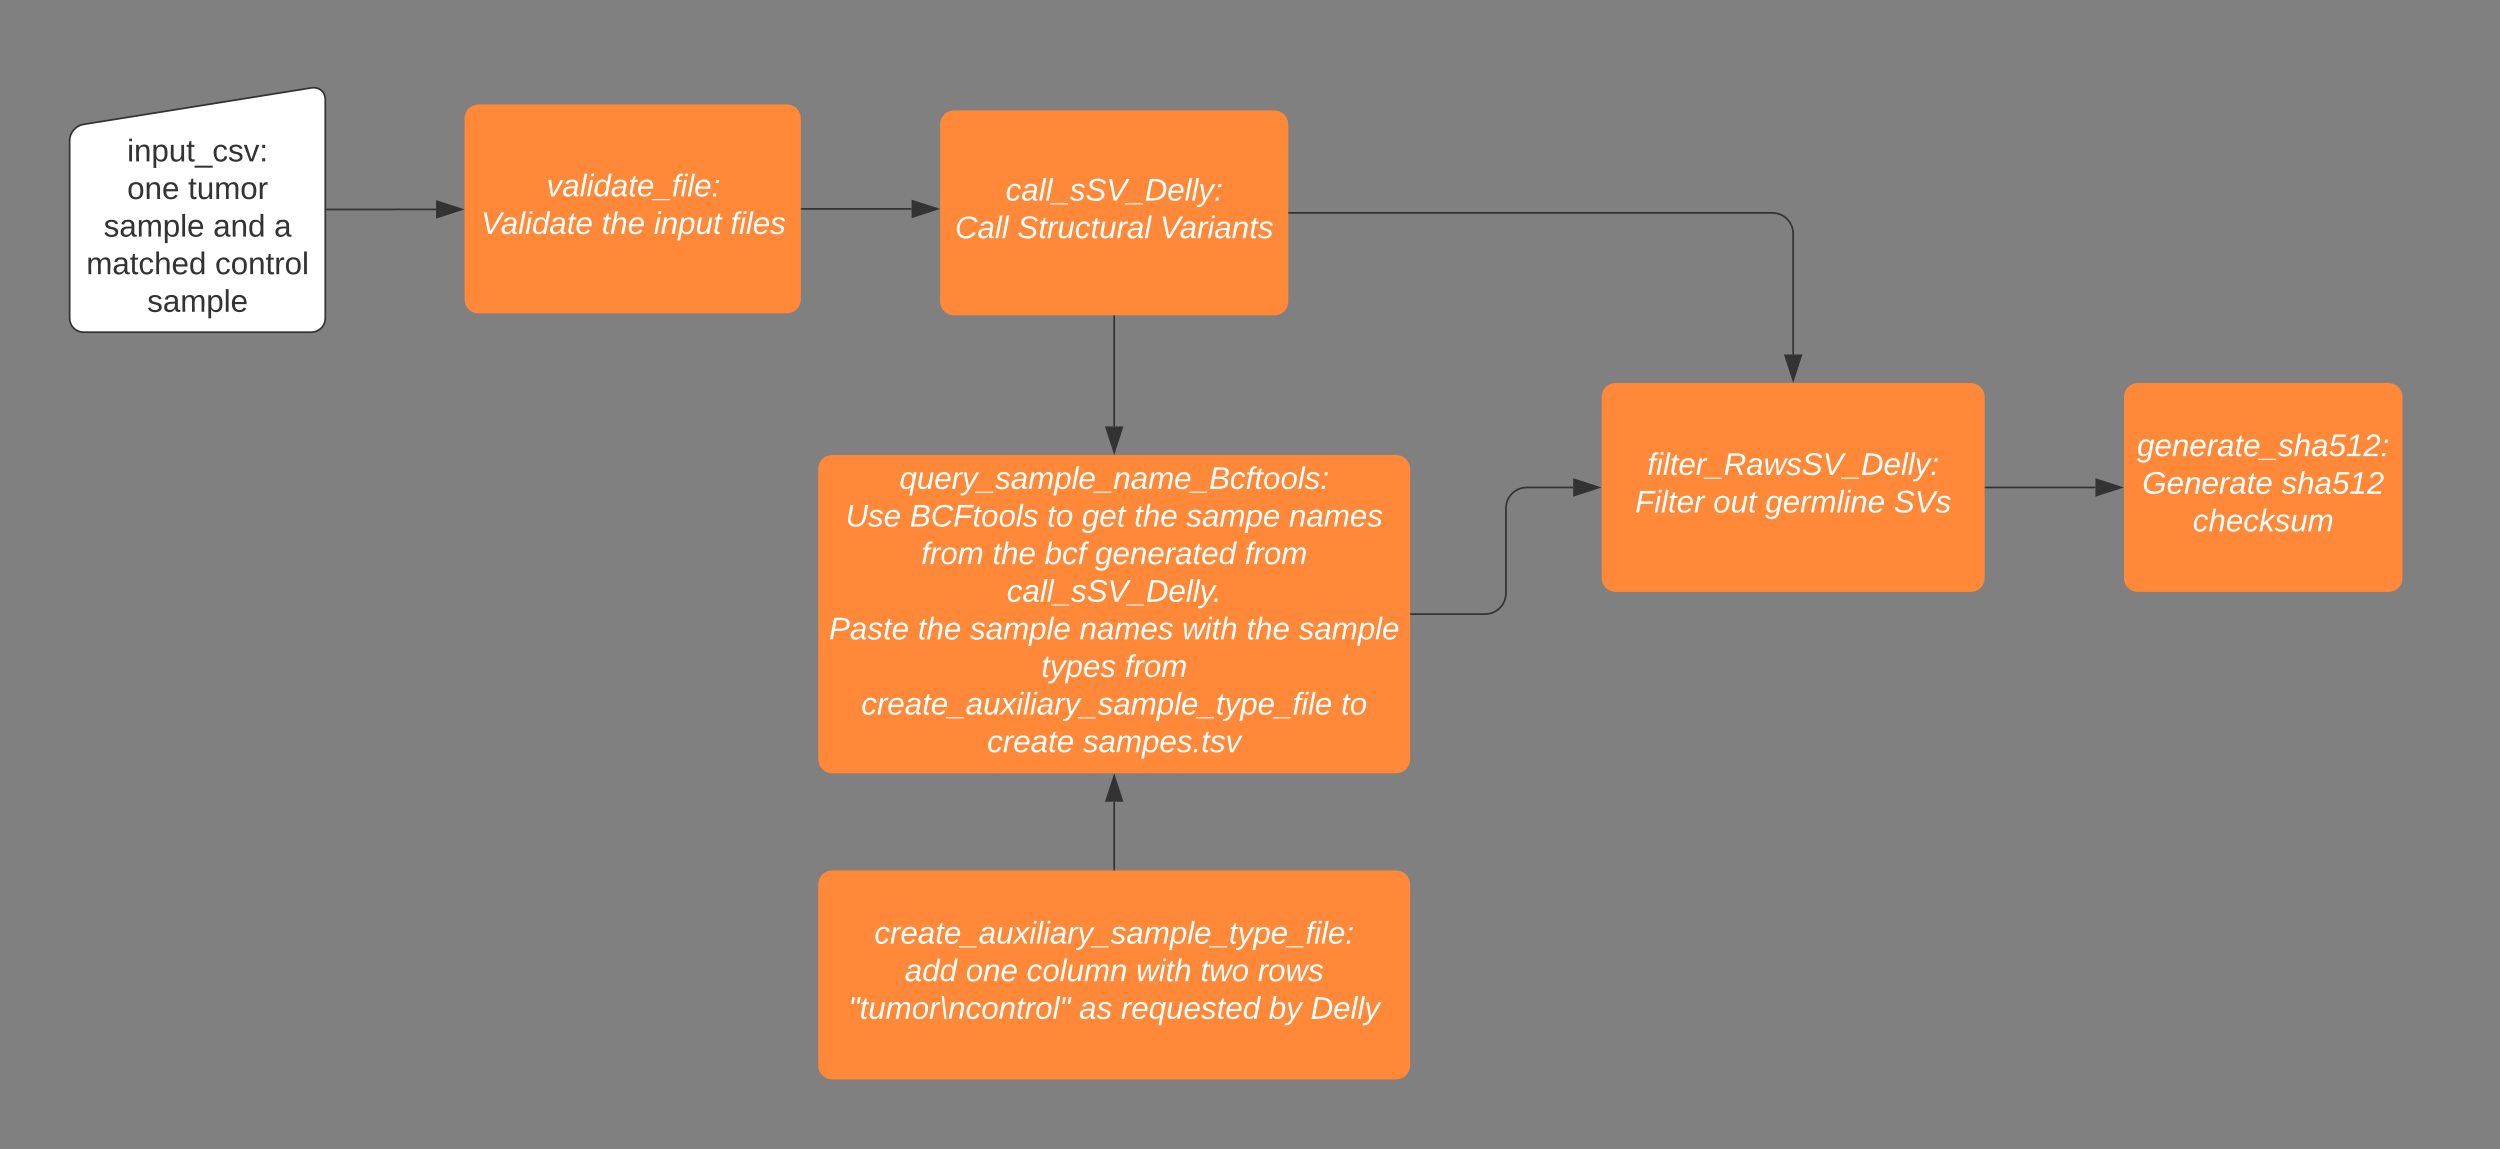 <svg xmlns="http://www.w3.org/2000/svg" xmlns:xlink="http://www.w3.org/1999/xlink" xmlns:lucid="lucid" width="1436" height="660"><rect width="100%" height="100%" fill="#808080" stroke="none"/><g transform="translate(-100 -440)" lucid:page-tab-id="0_0"><path d="M366.85 508c0-4.42 3.6-8 8-8H552c4.42 0 8 3.58 8 8v104c0 4.42-3.58 8-8 8H374.85c-4.4 0-8-3.58-8-8z" stroke="#000" stroke-opacity="0" stroke-width="2" fill="#ff8839"/><use xlink:href="#a" transform="matrix(1,0,0,1,371.853,505) translate(42.1 47.8)"/><use xlink:href="#b" transform="matrix(1,0,0,1,371.853,505) translate(4.45 69.4)"/><use xlink:href="#c" transform="matrix(1,0,0,1,371.853,505) translate(73.7 69.4)"/><use xlink:href="#d" transform="matrix(1,0,0,1,371.853,505) translate(103.7 69.4)"/><use xlink:href="#e" transform="matrix(1,0,0,1,371.853,505) translate(147.65 69.4)"/><path d="M640 511.42c0-4.42 3.58-8 8-8h184c4.42 0 8 3.58 8 8v101.72c0 4.42-3.58 8-8 8H648c-4.42 0-8-3.58-8-8z" stroke="#000" stroke-opacity="0" stroke-width="2" fill="#ff8839"/><use xlink:href="#f" transform="matrix(1,0,0,1,645,508.423) translate(32.625 46.8)"/><use xlink:href="#g" transform="matrix(1,0,0,1,645,508.423) translate(3.525 68.4)"/><use xlink:href="#h" transform="matrix(1,0,0,1,645,508.423) translate(39.375 68.4)"/><use xlink:href="#i" transform="matrix(1,0,0,1,645,508.423) translate(121.225 68.4)"/><path d="M140 520.7c0-4.4 3.54-8.56 7.9-9.26l131.05-20.98c4.37-.7 7.9 2.32 7.9 6.74v125.6c0 4.42-3.58 8-8 8H148c-4.42 0-8-3.58-8-8z" stroke="#333" fill="#fff"/><use xlink:href="#j" transform="matrix(1,0,0,1,145,517.8) translate(28.025 14.9)"/><use xlink:href="#k" transform="matrix(1,0,0,1,145,517.8) translate(28.05 36.5)"/><use xlink:href="#l" transform="matrix(1,0,0,1,145,517.8) translate(63.05 36.5)"/><use xlink:href="#m" transform="matrix(1,0,0,1,145,517.8) translate(14.55 58.1)"/><use xlink:href="#n" transform="matrix(1,0,0,1,145,517.8) translate(77.45 58.1)"/><use xlink:href="#o" transform="matrix(1,0,0,1,145,517.8) translate(112.45 58.1)"/><use xlink:href="#p" transform="matrix(1,0,0,1,145,517.8) translate(4.575 79.7)"/><use xlink:href="#q" transform="matrix(1,0,0,1,145,517.8) translate(78.525 79.7)"/><use xlink:href="#r" transform="matrix(1,0,0,1,145,517.8) translate(39.55 101.3)"/><path d="M287.85 560.32h39.23s.02 0 .02-.03c0-.02 0-.03.03-.03h23.34" stroke="#333" fill="none"/><path d="M287.87 560.82h-.52v-1h.52z" fill="#333"/><path d="M365.24 560.27l-14.27 4.63v-9.27z" stroke="#333" fill="#333"/><path d="M570 948c0-4.42 3.58-8 8-8h324c4.42 0 8 3.58 8 8v104c0 4.42-3.58 8-8 8H578c-4.42 0-8-3.58-8-8z" stroke="#000" stroke-opacity="0" stroke-width="2" fill="#ff8839"/><use xlink:href="#s" transform="matrix(1,0,0,1,575,945) translate(27.225 37)"/><use xlink:href="#t" transform="matrix(1,0,0,1,575,945) translate(44.675 58.6)"/><use xlink:href="#u" transform="matrix(1,0,0,1,575,945) translate(79.675 58.6)"/><use xlink:href="#v" transform="matrix(1,0,0,1,575,945) translate(114.675 58.6)"/><use xlink:href="#w" transform="matrix(1,0,0,1,575,945) translate(177.575 58.6)"/><use xlink:href="#x" transform="matrix(1,0,0,1,575,945) translate(214.475 58.6)"/><use xlink:href="#y" transform="matrix(1,0,0,1,575,945) translate(247.425 58.6)"/><use xlink:href="#z" transform="matrix(1,0,0,1,575,945) translate(12.35 80.2)"/><use xlink:href="#A" transform="matrix(1,0,0,1,575,945) translate(144.85 80.2)"/><use xlink:href="#B" transform="matrix(1,0,0,1,575,945) translate(168.85 80.2)"/><use xlink:href="#C" transform="matrix(1,0,0,1,575,945) translate(253.8 80.2)"/><use xlink:href="#D" transform="matrix(1,0,0,1,575,945) translate(277.8 80.2)"/><path d="M570 709.35c0-4.42 3.58-8 8-8h324c4.42 0 8 3.58 8 8v166.8c0 4.42-3.58 8-8 8H578c-4.42 0-8-3.58-8-8z" stroke="#000" stroke-opacity="0" stroke-width="2" fill="#ff8839"/><g><use xlink:href="#E" transform="matrix(1,0,0,1,575,706.35) translate(41.625 14.5)"/><use xlink:href="#F" transform="matrix(1,0,0,1,575,706.35) translate(10.65 36.1)"/><use xlink:href="#G" transform="matrix(1,0,0,1,575,706.35) translate(47.6 36.1)"/><use xlink:href="#H" transform="matrix(1,0,0,1,575,706.35) translate(126.45 36.1)"/><use xlink:href="#I" transform="matrix(1,0,0,1,575,706.35) translate(146.45 36.1)"/><use xlink:href="#J" transform="matrix(1,0,0,1,575,706.35) translate(176.45 36.1)"/><use xlink:href="#K" transform="matrix(1,0,0,1,575,706.35) translate(206.45 36.1)"/><use xlink:href="#L" transform="matrix(1,0,0,1,575,706.35) translate(265.4 36.1)"/><use xlink:href="#M" transform="matrix(1,0,0,1,575,706.35) translate(54.125 57.7)"/><use xlink:href="#J" transform="matrix(1,0,0,1,575,706.35) translate(95.025 57.7)"/><use xlink:href="#N" transform="matrix(1,0,0,1,575,706.35) translate(125.025 57.7)"/><use xlink:href="#O" transform="matrix(1,0,0,1,575,706.35) translate(154.025 57.7)"/><use xlink:href="#P" transform="matrix(1,0,0,1,575,706.35) translate(239.975 57.7)"/><use xlink:href="#Q" transform="matrix(1,0,0,1,575,706.35) translate(103.3 79.3)"/><use xlink:href="#R" transform="matrix(1,0,0,1,575,706.35) translate(1.175 100.9)"/><use xlink:href="#c" transform="matrix(1,0,0,1,575,706.35) translate(52.175 100.9)"/><use xlink:href="#S" transform="matrix(1,0,0,1,575,706.35) translate(82.175 100.9)"/><use xlink:href="#T" transform="matrix(1,0,0,1,575,706.35) translate(145.075 100.9)"/><use xlink:href="#w" transform="matrix(1,0,0,1,575,706.35) translate(204.025 100.9)"/><use xlink:href="#J" transform="matrix(1,0,0,1,575,706.35) translate(240.925 100.9)"/><use xlink:href="#U" transform="matrix(1,0,0,1,575,706.35) translate(270.925 100.9)"/><use xlink:href="#V" transform="matrix(1,0,0,1,575,706.35) translate(123.05 122.5)"/><use xlink:href="#P" transform="matrix(1,0,0,1,575,706.35) translate(171.05 122.5)"/><use xlink:href="#W" transform="matrix(1,0,0,1,575,706.35) translate(19.725 144.1)"/><use xlink:href="#X" transform="matrix(1,0,0,1,575,706.35) translate(295.275 144.1)"/><use xlink:href="#Y" transform="matrix(1,0,0,1,575,706.35) translate(92.05 165.7)"/><use xlink:href="#Z" transform="matrix(1,0,0,1,575,706.35) translate(147 165.7)"/></g><path d="M1020 668c0-4.42 3.58-8 8-8h204c4.42 0 8 3.58 8 8v104c0 4.42-3.58 8-8 8h-204c-4.42 0-8-3.58-8-8z" stroke="#000" stroke-opacity="0" stroke-width="2" fill="#ff8839"/><g><use xlink:href="#aa" transform="matrix(1,0,0,1,1025,665) translate(21.2 47.8)"/><use xlink:href="#ab" transform="matrix(1,0,0,1,1025,665) translate(14.2 69.4)"/><use xlink:href="#ac" transform="matrix(1,0,0,1,1025,665) translate(59 69.4)"/><use xlink:href="#ad" transform="matrix(1,0,0,1,1025,665) translate(89 69.4)"/><use xlink:href="#ae" transform="matrix(1,0,0,1,1025,665) translate(162.8 69.4)"/></g><path d="M1320 668c0-4.42 3.58-8 8-8h144c4.42 0 8 3.58 8 8v104c0 4.42-3.58 8-8 8h-144c-4.42 0-8-3.58-8-8z" stroke="#000" stroke-opacity="0" stroke-width="2" fill="#ff8839"/><g><use xlink:href="#af" transform="matrix(1,0,0,1,1325,665) translate(2.525 37)"/><use xlink:href="#ag" transform="matrix(1,0,0,1,1325,665) translate(5.525 58.6)"/><use xlink:href="#ah" transform="matrix(1,0,0,1,1325,665) translate(85.475 58.6)"/><use xlink:href="#ai" transform="matrix(1,0,0,1,1325,665) translate(34.525 80.2)"/></g><path d="M560.5 560h63.12" stroke="#333" fill="none"/><path d="M560.5 560.5h-.5v-1h.5z" fill="#333"/><path d="M638.38 560l-14.26 4.64v-9.28z" stroke="#333" fill="#333"/><path d="M740 621.64v63.33" stroke="#333" fill="none"/><path d="M740.5 621.65h-1v-.5h1z" fill="#333"/><path d="M740 699.73l-4.64-14.26h9.28z" stroke="#333" fill="#333"/><path d="M740 939.5v-38.97" stroke="#333" fill="none"/><path d="M740.5 940h-1v-.5h1z" fill="#333"/><path d="M740 885.77l4.64 14.26h-9.28z" stroke="#333" fill="#333"/><path d="M910.5 792.75H953c6.63 0 12-5.37 12-12V732c0-6.63 5.37-12 12-12h26.62" stroke="#333" fill="none"/><path d="M910.5 793.25h-.5v-1h.5z" fill="#333"/><path d="M1018.38 720l-14.26 4.64v-9.28z" stroke="#333" fill="#333"/><path d="M840.5 562.28H1118c6.63 0 12 5.37 12 12v69.34" stroke="#333" fill="none"/><path d="M840.5 562.78h-.5v-1h.5z" fill="#333"/><path d="M1130 658.38l-4.64-14.26h9.28z" stroke="#333" fill="#333"/><path d="M1240.5 720h63.12" stroke="#333" fill="none"/><path d="M1240.5 720.5h-.5v-1h.5z" fill="#333"/><path d="M1318.38 720l-14.26 4.64v-9.28z" stroke="#333" fill="#333"/><defs><path fill="#fff" d="M89 0H52L20-190h33L74-25l89-165h34" id="aj"/><path fill="#fff" d="M165-48c-4 18 1 34 23 27l-3 20c-29 8-62 0-52-35h-2C116-14 99 4 63 4 30 4 8-16 8-49c0-68 71-67 138-67 10-26 0-56-31-54-26 1-42 9-47 31l-32-5c8-67 160-71 144 15-5 28-9 54-15 81zM42-50c3 52 80 24 89-6 7-12 7-24 11-38-47 1-103-4-100 44" id="ak"/><path fill="#fff" d="M6 0l50-261h32L37 0H6" id="al"/><path fill="#fff" d="M50-231l6-30h32l-6 30H50zM6 0l37-190h31L37 0H6" id="am"/><path fill="#fff" d="M133-28C103 26-5 8 13-77c13-62 24-115 90-117 29-1 46 15 56 35l19-102h32L160 0h-30zM45-64c-2 27 10 43 35 43 54-1 69-50 69-103 0-29-15-46-42-46-53-1-58 58-62 106" id="an"/><path fill="#fff" d="M51-54c-9 22 5 41 31 30L79-1C43 14 10-4 19-52l22-115H19l5-23h22l19-43h21l-9 43h35l-4 23H73" id="ao"/><path fill="#fff" d="M111-194c62-3 86 47 72 106H45c-7 38 6 69 45 68 27-1 43-14 53-32l24 11C152-15 129 4 87 4 38 3 12-23 12-71c0-70 32-119 99-123zm44 81c14-66-71-72-95-28-4 8-8 17-11 28h106" id="ap"/><path fill="#fff" d="M-28 44V31h207v13H-28" id="aq"/><path fill="#fff" d="M76-167L44 0H12l33-167H18l4-23h27c3-47 25-81 82-69l-4 24c-35-8-44 15-46 45h37l-5 23H76" id="ar"/><path fill="#fff" d="M44-154l7-36h35l-8 36H44zM14 0l7-36h35L49 0H14" id="as"/><g id="a"><use transform="matrix(0.05,0,0,0.05,0,0)" xlink:href="#aj"/><use transform="matrix(0.05,0,0,0.05,9,0)" xlink:href="#ak"/><use transform="matrix(0.05,0,0,0.05,19,0)" xlink:href="#al"/><use transform="matrix(0.05,0,0,0.05,22.95,0)" xlink:href="#am"/><use transform="matrix(0.05,0,0,0.05,26.9,0)" xlink:href="#an"/><use transform="matrix(0.05,0,0,0.05,36.9,0)" xlink:href="#ak"/><use transform="matrix(0.05,0,0,0.05,46.9,0)" xlink:href="#ao"/><use transform="matrix(0.05,0,0,0.05,51.9,0)" xlink:href="#ap"/><use transform="matrix(0.05,0,0,0.05,61.9,0)" xlink:href="#aq"/><use transform="matrix(0.05,0,0,0.05,71.9,0)" xlink:href="#ar"/><use transform="matrix(0.05,0,0,0.05,76.9,0)" xlink:href="#am"/><use transform="matrix(0.05,0,0,0.05,80.85,0)" xlink:href="#al"/><use transform="matrix(0.05,0,0,0.05,84.8,0)" xlink:href="#ap"/><use transform="matrix(0.05,0,0,0.05,94.8,0)" xlink:href="#as"/></g><path fill="#fff" d="M119 0H84L31-248h34l41 218 126-218h36" id="at"/><g id="b"><use transform="matrix(0.05,0,0,0.05,0,0)" xlink:href="#at"/><use transform="matrix(0.05,0,0,0.05,11.35,0)" xlink:href="#ak"/><use transform="matrix(0.05,0,0,0.05,21.35,0)" xlink:href="#al"/><use transform="matrix(0.05,0,0,0.05,25.3,0)" xlink:href="#am"/><use transform="matrix(0.05,0,0,0.05,29.25,0)" xlink:href="#an"/><use transform="matrix(0.05,0,0,0.05,39.25,0)" xlink:href="#ak"/><use transform="matrix(0.05,0,0,0.05,49.25,0)" xlink:href="#ao"/><use transform="matrix(0.05,0,0,0.05,54.25,0)" xlink:href="#ap"/></g><path fill="#fff" d="M67-158c15-20 31-36 64-36 94 0 33 127 27 194h-32l25-140c3-38-53-32-70-12C52-117 51-51 37 0H6l51-261h31" id="au"/><g id="c"><use transform="matrix(0.05,0,0,0.05,0,0)" xlink:href="#ao"/><use transform="matrix(0.05,0,0,0.05,5,0)" xlink:href="#au"/><use transform="matrix(0.05,0,0,0.05,15,0)" xlink:href="#ap"/></g><path fill="#fff" d="M67-158c22-48 132-52 116 29L158 0h-32l25-140c3-38-53-32-70-12C52-117 51-52 38 0H6l36-190h30" id="av"/><path fill="#fff" d="M67-162c32-53 139-36 121 50C175-51 163 2 97 4 68 4 52-11 42-31 38 6 28 39 22 75H-9l50-265h29c-1 10 0 20-3 28zm89 36c0-26-10-43-35-43-54 0-67 50-69 103-1 29 14 45 42 46 53 0 62-58 62-106" id="aw"/><path fill="#fff" d="M67 3c-93-2-31-127-26-193h32L48-50c-3 39 53 32 70 12 30-34 30-101 43-152h32L157 0h-30c1-10 6-24 4-33-14 20-29 37-64 36" id="ax"/><g id="d"><use transform="matrix(0.05,0,0,0.05,0,0)" xlink:href="#am"/><use transform="matrix(0.05,0,0,0.05,3.95,0)" xlink:href="#av"/><use transform="matrix(0.05,0,0,0.05,13.95,0)" xlink:href="#aw"/><use transform="matrix(0.05,0,0,0.05,23.95,0)" xlink:href="#ax"/><use transform="matrix(0.05,0,0,0.05,33.95,0)" xlink:href="#ao"/></g><path fill="#fff" d="M55-144c13 50 104 24 104 88C159 21 15 23 1-39l26-10c6 40 102 42 102-4-13-50-104-23-104-87 0-71 143-71 148-8l-29 4c-5-35-85-37-89 0" id="ay"/><g id="e"><use transform="matrix(0.05,0,0,0.05,0,0)" xlink:href="#ar"/><use transform="matrix(0.05,0,0,0.05,5,0)" xlink:href="#am"/><use transform="matrix(0.05,0,0,0.05,8.95,0)" xlink:href="#al"/><use transform="matrix(0.05,0,0,0.05,12.9,0)" xlink:href="#ap"/><use transform="matrix(0.05,0,0,0.05,22.9,0)" xlink:href="#ay"/></g><path fill="#fff" d="M44-68c0 29 11 47 38 47 30 0 42-19 51-41l28 9C148-21 126 4 82 4 31 4 10-29 12-85c3-77 74-140 146-93 12 8 15 23 18 40l-31 5c-1-22-13-36-36-36-52 0-65 49-65 101" id="az"/><path fill="#fff" d="M194-120c59 52 2 134-86 124-53-6-90-18-98-63l31-7c8 30 29 43 70 43 46 0 84-17 71-62-32-43-135-20-137-98-3-89 178-90 191-16l-30 9c-8-48-127-53-127 5 0 53 81 35 115 65" id="aA"/><path fill="#fff" d="M248-139C247-14 144 9 11 0l48-248c105-6 190 8 189 109zm-34 0c1-70-52-87-126-82L50-27c98 7 163-21 164-112" id="aB"/><path fill="#fff" d="M198-190L69 30C53 58 25 83-20 72c4-11-1-27 19-22 33-1 43-29 59-52L20-190h32L79-34l84-156h35" id="aC"/><g id="f"><use transform="matrix(0.05,0,0,0.05,0,0)" xlink:href="#az"/><use transform="matrix(0.05,0,0,0.05,9,0)" xlink:href="#ak"/><use transform="matrix(0.05,0,0,0.05,19,0)" xlink:href="#al"/><use transform="matrix(0.05,0,0,0.05,22.95,0)" xlink:href="#al"/><use transform="matrix(0.05,0,0,0.05,26.9,0)" xlink:href="#aq"/><use transform="matrix(0.05,0,0,0.05,36.9,0)" xlink:href="#ay"/><use transform="matrix(0.05,0,0,0.05,45.9,0)" xlink:href="#aA"/><use transform="matrix(0.05,0,0,0.05,57.9,0)" xlink:href="#at"/><use transform="matrix(0.05,0,0,0.05,69.9,0)" xlink:href="#aq"/><use transform="matrix(0.05,0,0,0.05,79.9,0)" xlink:href="#aB"/><use transform="matrix(0.05,0,0,0.05,92.85,0)" xlink:href="#ap"/><use transform="matrix(0.05,0,0,0.05,102.85,0)" xlink:href="#al"/><use transform="matrix(0.05,0,0,0.05,106.8,0)" xlink:href="#al"/><use transform="matrix(0.05,0,0,0.05,110.75,0)" xlink:href="#aC"/><use transform="matrix(0.05,0,0,0.05,119.75,0)" xlink:href="#as"/></g><path fill="#fff" d="M125-24c46 0 70-25 89-51l25 16C214-24 183 4 123 4 8 4-5-146 60-208c32-50 158-61 191-5 5 7 9 14 11 22l-32 10c-9-28-33-43-69-43-74 0-108 51-108 125 0 46 24 75 72 75" id="aD"/><g id="g"><use transform="matrix(0.05,0,0,0.05,0,0)" xlink:href="#aD"/><use transform="matrix(0.05,0,0,0.05,12.95,0)" xlink:href="#ak"/><use transform="matrix(0.05,0,0,0.05,22.95,0)" xlink:href="#al"/><use transform="matrix(0.05,0,0,0.05,26.9,0)" xlink:href="#al"/></g><path fill="#fff" d="M66-151c12-25 30-51 66-40l-6 26C45-176 58-65 38 0H6l36-190h30" id="aE"/><g id="h"><use transform="matrix(0.05,0,0,0.05,0,0)" xlink:href="#aA"/><use transform="matrix(0.05,0,0,0.05,12,0)" xlink:href="#ao"/><use transform="matrix(0.05,0,0,0.05,17,0)" xlink:href="#aE"/><use transform="matrix(0.05,0,0,0.05,22.95,0)" xlink:href="#ax"/><use transform="matrix(0.05,0,0,0.05,32.95,0)" xlink:href="#az"/><use transform="matrix(0.05,0,0,0.05,41.95,0)" xlink:href="#ao"/><use transform="matrix(0.05,0,0,0.05,46.95,0)" xlink:href="#ax"/><use transform="matrix(0.05,0,0,0.05,56.95,0)" xlink:href="#aE"/><use transform="matrix(0.05,0,0,0.05,62.9,0)" xlink:href="#ak"/><use transform="matrix(0.05,0,0,0.05,72.9,0)" xlink:href="#al"/></g><g id="i"><use transform="matrix(0.05,0,0,0.05,0,0)" xlink:href="#at"/><use transform="matrix(0.05,0,0,0.05,11.35,0)" xlink:href="#ak"/><use transform="matrix(0.05,0,0,0.05,21.35,0)" xlink:href="#aE"/><use transform="matrix(0.05,0,0,0.05,27.3,0)" xlink:href="#am"/><use transform="matrix(0.05,0,0,0.05,31.25,0)" xlink:href="#ak"/><use transform="matrix(0.05,0,0,0.05,41.25,0)" xlink:href="#av"/><use transform="matrix(0.05,0,0,0.05,51.25,0)" xlink:href="#ao"/><use transform="matrix(0.05,0,0,0.05,56.25,0)" xlink:href="#ay"/></g><path fill="#333" d="M24-231v-30h32v30H24zM24 0v-190h32V0H24" id="aF"/><path fill="#333" d="M117-194c89-4 53 116 60 194h-32v-121c0-31-8-49-39-48C34-167 62-67 57 0H25l-1-190h30c1 10-1 24 2 32 11-22 29-35 61-36" id="aG"/><path fill="#333" d="M115-194c55 1 70 41 70 98S169 2 115 4C84 4 66-9 55-30l1 105H24l-1-265h31l2 30c10-21 28-34 59-34zm-8 174c40 0 45-34 45-75s-6-73-45-74c-42 0-51 32-51 76 0 43 10 73 51 73" id="aH"/><path fill="#333" d="M84 4C-5 8 30-112 23-190h32v120c0 31 7 50 39 49 72-2 45-101 50-169h31l1 190h-30c-1-10 1-25-2-33-11 22-28 36-60 37" id="aI"/><path fill="#333" d="M59-47c-2 24 18 29 38 22v24C64 9 27 4 27-40v-127H5v-23h24l9-43h21v43h35v23H59v120" id="aJ"/><path fill="#333" d="M-5 72V49h209v23H-5" id="aK"/><path fill="#333" d="M96-169c-40 0-48 33-48 73s9 75 48 75c24 0 41-14 43-38l32 2c-6 37-31 61-74 61-59 0-76-41-82-99-10-93 101-131 147-64 4 7 5 14 7 22l-32 3c-4-21-16-35-41-35" id="aL"/><path fill="#333" d="M135-143c-3-34-86-38-87 0 15 53 115 12 119 90S17 21 10-45l28-5c4 36 97 45 98 0-10-56-113-15-118-90-4-57 82-63 122-42 12 7 21 19 24 35" id="aM"/><path fill="#333" d="M108 0H70L1-190h34L89-25l56-165h34" id="aN"/><path fill="#333" d="M33-154v-36h34v36H33zM33 0v-36h34V0H33" id="aO"/><g id="j"><use transform="matrix(0.05,0,0,0.05,0,0)" xlink:href="#aF"/><use transform="matrix(0.05,0,0,0.05,3.95,0)" xlink:href="#aG"/><use transform="matrix(0.05,0,0,0.05,13.95,0)" xlink:href="#aH"/><use transform="matrix(0.05,0,0,0.05,23.95,0)" xlink:href="#aI"/><use transform="matrix(0.05,0,0,0.05,33.95,0)" xlink:href="#aJ"/><use transform="matrix(0.05,0,0,0.05,38.95,0)" xlink:href="#aK"/><use transform="matrix(0.05,0,0,0.05,48.95,0)" xlink:href="#aL"/><use transform="matrix(0.05,0,0,0.05,57.95,0)" xlink:href="#aM"/><use transform="matrix(0.05,0,0,0.05,66.95,0)" xlink:href="#aN"/><use transform="matrix(0.05,0,0,0.05,75.95,0)" xlink:href="#aO"/></g><path fill="#333" d="M100-194c62-1 85 37 85 99 1 63-27 99-86 99S16-35 15-95c0-66 28-99 85-99zM99-20c44 1 53-31 53-75 0-43-8-75-51-75s-53 32-53 75 10 74 51 75" id="aP"/><path fill="#333" d="M100-194c63 0 86 42 84 106H49c0 40 14 67 53 68 26 1 43-12 49-29l28 8c-11 28-37 45-77 45C44 4 14-33 15-96c1-61 26-98 85-98zm52 81c6-60-76-77-97-28-3 7-6 17-6 28h103" id="aQ"/><g id="k"><use transform="matrix(0.05,0,0,0.05,0,0)" xlink:href="#aP"/><use transform="matrix(0.05,0,0,0.05,10,0)" xlink:href="#aG"/><use transform="matrix(0.05,0,0,0.05,20,0)" xlink:href="#aQ"/></g><path fill="#333" d="M210-169c-67 3-38 105-44 169h-31v-121c0-29-5-50-35-48C34-165 62-65 56 0H25l-1-190h30c1 10-1 24 2 32 10-44 99-50 107 0 11-21 27-35 58-36 85-2 47 119 55 194h-31v-121c0-29-5-49-35-48" id="aR"/><path fill="#333" d="M114-163C36-179 61-72 57 0H25l-1-190h30c1 12-1 29 2 39 6-27 23-49 58-41v29" id="aS"/><g id="l"><use transform="matrix(0.05,0,0,0.05,0,0)" xlink:href="#aJ"/><use transform="matrix(0.05,0,0,0.05,5,0)" xlink:href="#aI"/><use transform="matrix(0.05,0,0,0.05,15,0)" xlink:href="#aR"/><use transform="matrix(0.05,0,0,0.05,29.95,0)" xlink:href="#aP"/><use transform="matrix(0.05,0,0,0.05,39.95,0)" xlink:href="#aS"/></g><path fill="#333" d="M141-36C126-15 110 5 73 4 37 3 15-17 15-53c-1-64 63-63 125-63 3-35-9-54-41-54-24 1-41 7-42 31l-33-3c5-37 33-52 76-52 45 0 72 20 72 64v82c-1 20 7 32 28 27v20c-31 9-61-2-59-35zM48-53c0 20 12 33 32 33 41-3 63-29 60-74-43 2-92-5-92 41" id="aT"/><path fill="#333" d="M24 0v-261h32V0H24" id="aU"/><g id="m"><use transform="matrix(0.05,0,0,0.05,0,0)" xlink:href="#aM"/><use transform="matrix(0.05,0,0,0.05,9,0)" xlink:href="#aT"/><use transform="matrix(0.05,0,0,0.05,19,0)" xlink:href="#aR"/><use transform="matrix(0.05,0,0,0.05,33.95,0)" xlink:href="#aH"/><use transform="matrix(0.05,0,0,0.05,43.95,0)" xlink:href="#aU"/><use transform="matrix(0.05,0,0,0.05,47.9,0)" xlink:href="#aQ"/></g><path fill="#333" d="M85-194c31 0 48 13 60 33l-1-100h32l1 261h-30c-2-10 0-23-3-31C134-8 116 4 85 4 32 4 16-35 15-94c0-66 23-100 70-100zm9 24c-40 0-46 34-46 75 0 40 6 74 45 74 42 0 51-32 51-76 0-42-9-74-50-73" id="aV"/><g id="n"><use transform="matrix(0.05,0,0,0.05,0,0)" xlink:href="#aT"/><use transform="matrix(0.05,0,0,0.05,10,0)" xlink:href="#aG"/><use transform="matrix(0.05,0,0,0.05,20,0)" xlink:href="#aV"/></g><use transform="matrix(0.05,0,0,0.05,0,0)" xlink:href="#aT" id="o"/><path fill="#333" d="M106-169C34-169 62-67 57 0H25v-261h32l-1 103c12-21 28-36 61-36 89 0 53 116 60 194h-32v-121c2-32-8-49-39-48" id="aW"/><g id="p"><use transform="matrix(0.05,0,0,0.05,0,0)" xlink:href="#aR"/><use transform="matrix(0.05,0,0,0.05,14.95,0)" xlink:href="#aT"/><use transform="matrix(0.05,0,0,0.05,24.95,0)" xlink:href="#aJ"/><use transform="matrix(0.05,0,0,0.05,29.95,0)" xlink:href="#aL"/><use transform="matrix(0.05,0,0,0.05,38.95,0)" xlink:href="#aW"/><use transform="matrix(0.05,0,0,0.05,48.95,0)" xlink:href="#aQ"/><use transform="matrix(0.05,0,0,0.05,58.95,0)" xlink:href="#aV"/></g><g id="q"><use transform="matrix(0.05,0,0,0.05,0,0)" xlink:href="#aL"/><use transform="matrix(0.05,0,0,0.05,9,0)" xlink:href="#aP"/><use transform="matrix(0.05,0,0,0.05,19,0)" xlink:href="#aG"/><use transform="matrix(0.05,0,0,0.05,29,0)" xlink:href="#aJ"/><use transform="matrix(0.05,0,0,0.05,34,0)" xlink:href="#aS"/><use transform="matrix(0.05,0,0,0.05,39.95,0)" xlink:href="#aP"/><use transform="matrix(0.05,0,0,0.05,49.95,0)" xlink:href="#aU"/></g><g id="r"><use transform="matrix(0.05,0,0,0.05,0,0)" xlink:href="#aM"/><use transform="matrix(0.05,0,0,0.05,9,0)" xlink:href="#aT"/><use transform="matrix(0.05,0,0,0.05,19,0)" xlink:href="#aR"/><use transform="matrix(0.05,0,0,0.05,33.95,0)" xlink:href="#aH"/><use transform="matrix(0.05,0,0,0.05,43.95,0)" xlink:href="#aU"/><use transform="matrix(0.05,0,0,0.05,47.9,0)" xlink:href="#aQ"/></g><path fill="#fff" d="M124 0L87-78 21 0h-35l86-98-46-92h33l34 74 61-74h37l-83 92 50 98h-34" id="aX"/><path fill="#fff" d="M248-111c6-24 9-61-24-58-72 9-57 108-77 169h-31l26-142c3-37-50-30-64-10C52-115 50-51 37 0H6l36-190h30c-1 10-6 24-4 32 13-43 101-52 105 5 13-22 29-41 61-41 90 0 28 129 23 194h-31" id="aY"/><g id="s"><use transform="matrix(0.05,0,0,0.05,0,0)" xlink:href="#az"/><use transform="matrix(0.05,0,0,0.05,9,0)" xlink:href="#aE"/><use transform="matrix(0.05,0,0,0.05,14.95,0)" xlink:href="#ap"/><use transform="matrix(0.05,0,0,0.05,24.95,0)" xlink:href="#ak"/><use transform="matrix(0.05,0,0,0.05,34.95,0)" xlink:href="#ao"/><use transform="matrix(0.05,0,0,0.05,39.95,0)" xlink:href="#ap"/><use transform="matrix(0.05,0,0,0.05,49.95,0)" xlink:href="#aq"/><use transform="matrix(0.05,0,0,0.05,59.95,0)" xlink:href="#ak"/><use transform="matrix(0.05,0,0,0.05,69.95,0)" xlink:href="#ax"/><use transform="matrix(0.05,0,0,0.05,79.95,0)" xlink:href="#aX"/><use transform="matrix(0.05,0,0,0.05,88.95,0)" xlink:href="#am"/><use transform="matrix(0.05,0,0,0.05,92.9,0)" xlink:href="#al"/><use transform="matrix(0.05,0,0,0.05,96.85,0)" xlink:href="#am"/><use transform="matrix(0.05,0,0,0.05,100.8,0)" xlink:href="#ak"/><use transform="matrix(0.05,0,0,0.05,110.8,0)" xlink:href="#aE"/><use transform="matrix(0.05,0,0,0.05,116.75,0)" xlink:href="#aC"/><use transform="matrix(0.05,0,0,0.05,125.75,0)" xlink:href="#aq"/><use transform="matrix(0.05,0,0,0.05,135.75,0)" xlink:href="#ay"/><use transform="matrix(0.05,0,0,0.05,144.75,0)" xlink:href="#ak"/><use transform="matrix(0.05,0,0,0.05,154.75,0)" xlink:href="#aY"/><use transform="matrix(0.05,0,0,0.05,169.7,0)" xlink:href="#aw"/><use transform="matrix(0.05,0,0,0.05,179.7,0)" xlink:href="#al"/><use transform="matrix(0.05,0,0,0.05,183.65,0)" xlink:href="#ap"/><use transform="matrix(0.05,0,0,0.05,193.65,0)" xlink:href="#aq"/><use transform="matrix(0.05,0,0,0.05,203.65,0)" xlink:href="#ao"/><use transform="matrix(0.05,0,0,0.05,208.65,0)" xlink:href="#aC"/><use transform="matrix(0.05,0,0,0.05,217.65,0)" xlink:href="#aw"/><use transform="matrix(0.05,0,0,0.05,227.65,0)" xlink:href="#ap"/><use transform="matrix(0.05,0,0,0.05,237.65,0)" xlink:href="#aq"/><use transform="matrix(0.05,0,0,0.05,247.65,0)" xlink:href="#ar"/><use transform="matrix(0.05,0,0,0.05,252.65,0)" xlink:href="#am"/><use transform="matrix(0.05,0,0,0.05,256.6,0)" xlink:href="#al"/><use transform="matrix(0.05,0,0,0.05,260.55,0)" xlink:href="#ap"/><use transform="matrix(0.05,0,0,0.05,270.55,0)" xlink:href="#as"/></g><g id="t"><use transform="matrix(0.05,0,0,0.05,0,0)" xlink:href="#ak"/><use transform="matrix(0.05,0,0,0.05,10,0)" xlink:href="#an"/><use transform="matrix(0.05,0,0,0.05,20,0)" xlink:href="#an"/></g><path fill="#fff" d="M30-147c31-64 166-65 159 27C183-49 158 1 86 4 9 8 1-88 30-147zM88-20c53 0 68-48 68-100 0-31-11-51-44-50-52 1-68 46-68 97 0 32 13 53 44 53" id="aZ"/><g id="u"><use transform="matrix(0.05,0,0,0.05,0,0)" xlink:href="#aZ"/><use transform="matrix(0.05,0,0,0.05,10,0)" xlink:href="#av"/><use transform="matrix(0.05,0,0,0.05,20,0)" xlink:href="#ap"/></g><g id="v"><use transform="matrix(0.05,0,0,0.05,0,0)" xlink:href="#az"/><use transform="matrix(0.05,0,0,0.05,9,0)" xlink:href="#aZ"/><use transform="matrix(0.05,0,0,0.05,19,0)" xlink:href="#al"/><use transform="matrix(0.05,0,0,0.05,22.95,0)" xlink:href="#ax"/><use transform="matrix(0.05,0,0,0.05,32.95,0)" xlink:href="#aY"/><use transform="matrix(0.05,0,0,0.05,47.9,0)" xlink:href="#av"/></g><path fill="#fff" d="M188 0h-37l-8-164L71 0H34L18-190h31l8 164 75-164h34l8 164 74-164h31" id="ba"/><g id="w"><use transform="matrix(0.05,0,0,0.05,0,0)" xlink:href="#ba"/><use transform="matrix(0.05,0,0,0.05,12.95,0)" xlink:href="#am"/><use transform="matrix(0.05,0,0,0.05,16.9,0)" xlink:href="#ao"/><use transform="matrix(0.05,0,0,0.05,21.9,0)" xlink:href="#au"/></g><g id="x"><use transform="matrix(0.05,0,0,0.05,0,0)" xlink:href="#ao"/><use transform="matrix(0.05,0,0,0.05,5,0)" xlink:href="#ba"/><use transform="matrix(0.05,0,0,0.05,17.95,0)" xlink:href="#aZ"/></g><g id="y"><use transform="matrix(0.05,0,0,0.05,0,0)" xlink:href="#aE"/><use transform="matrix(0.05,0,0,0.05,5.95,0)" xlink:href="#aZ"/><use transform="matrix(0.05,0,0,0.05,15.95,0)" xlink:href="#ba"/><use transform="matrix(0.05,0,0,0.05,28.9,0)" xlink:href="#ay"/></g><path fill="#fff" d="M123-170H98l11-78h32zm-65 0H33l11-78h32" id="bb"/><path fill="#fff" d="M56 4L26-261h26L83 4H56" id="bc"/><g id="z"><use transform="matrix(0.05,0,0,0.05,0,0)" xlink:href="#bb"/><use transform="matrix(0.05,0,0,0.05,6.35,0)" xlink:href="#ao"/><use transform="matrix(0.05,0,0,0.05,11.35,0)" xlink:href="#ax"/><use transform="matrix(0.05,0,0,0.05,21.35,0)" xlink:href="#aY"/><use transform="matrix(0.05,0,0,0.05,36.3,0)" xlink:href="#aZ"/><use transform="matrix(0.05,0,0,0.05,46.3,0)" xlink:href="#aE"/><use transform="matrix(0.05,0,0,0.05,52.25,0)" xlink:href="#bc"/><use transform="matrix(0.05,0,0,0.05,57.25,0)" xlink:href="#av"/><use transform="matrix(0.05,0,0,0.05,67.25,0)" xlink:href="#az"/><use transform="matrix(0.05,0,0,0.05,76.25,0)" xlink:href="#aZ"/><use transform="matrix(0.05,0,0,0.05,86.25,0)" xlink:href="#av"/><use transform="matrix(0.05,0,0,0.05,96.25,0)" xlink:href="#ao"/><use transform="matrix(0.05,0,0,0.05,101.25,0)" xlink:href="#aE"/><use transform="matrix(0.05,0,0,0.05,107.2,0)" xlink:href="#aZ"/><use transform="matrix(0.05,0,0,0.05,117.2,0)" xlink:href="#al"/><use transform="matrix(0.05,0,0,0.05,121.15,0)" xlink:href="#bb"/></g><g id="A"><use transform="matrix(0.05,0,0,0.05,0,0)" xlink:href="#ak"/><use transform="matrix(0.05,0,0,0.05,10,0)" xlink:href="#ay"/></g><path fill="#fff" d="M133-28C103 26-5 8 13-77c13-62 24-115 90-117 29-1 46 15 56 35 2-12 6-24 8-34h31L144 75h-31zM45-64c-2 27 10 43 35 43 54-1 69-50 69-103 0-29-15-46-42-46-53-1-58 58-62 106" id="bd"/><g id="B"><use transform="matrix(0.05,0,0,0.05,0,0)" xlink:href="#aE"/><use transform="matrix(0.05,0,0,0.05,5.95,0)" xlink:href="#ap"/><use transform="matrix(0.05,0,0,0.05,15.95,0)" xlink:href="#bd"/><use transform="matrix(0.05,0,0,0.05,25.95,0)" xlink:href="#ax"/><use transform="matrix(0.05,0,0,0.05,35.95,0)" xlink:href="#ap"/><use transform="matrix(0.05,0,0,0.05,45.95,0)" xlink:href="#ay"/><use transform="matrix(0.05,0,0,0.05,54.95,0)" xlink:href="#ao"/><use transform="matrix(0.05,0,0,0.05,59.95,0)" xlink:href="#ap"/><use transform="matrix(0.05,0,0,0.05,69.95,0)" xlink:href="#an"/></g><path fill="#fff" d="M68-162c25-46 127-43 121 31C183-60 169 1 98 4 69 5 53-11 43-31L36 0H5l52-261h31zm88 36c2-27-9-43-34-43-55 0-70 51-70 103 0 29 15 45 43 46 52 0 58-58 61-106" id="be"/><g id="C"><use transform="matrix(0.05,0,0,0.05,0,0)" xlink:href="#be"/><use transform="matrix(0.05,0,0,0.05,10,0)" xlink:href="#aC"/></g><g id="D"><use transform="matrix(0.05,0,0,0.05,0,0)" xlink:href="#aB"/><use transform="matrix(0.05,0,0,0.05,12.95,0)" xlink:href="#ap"/><use transform="matrix(0.05,0,0,0.05,22.95,0)" xlink:href="#al"/><use transform="matrix(0.05,0,0,0.05,26.9,0)" xlink:href="#al"/><use transform="matrix(0.05,0,0,0.05,30.85,0)" xlink:href="#aC"/></g><path fill="#fff" d="M219-77C219 17 104-2 11 0l48-248c73 2 169-15 169 57 0 38-24 54-60 60 29 5 51 21 51 54zm-26-111c0-44-62-31-105-33l-16 79c55 0 121 9 121-46zm-7 110c-1-49-69-36-119-38L50-27c61-1 137 12 136-51" id="bf"/><g id="E"><use transform="matrix(0.05,0,0,0.05,0,0)" xlink:href="#bd"/><use transform="matrix(0.05,0,0,0.05,10,0)" xlink:href="#ax"/><use transform="matrix(0.05,0,0,0.05,20,0)" xlink:href="#ap"/><use transform="matrix(0.05,0,0,0.05,30,0)" xlink:href="#aE"/><use transform="matrix(0.05,0,0,0.05,35.95,0)" xlink:href="#aC"/><use transform="matrix(0.05,0,0,0.05,44.95,0)" xlink:href="#aq"/><use transform="matrix(0.05,0,0,0.05,54.95,0)" xlink:href="#ay"/><use transform="matrix(0.05,0,0,0.05,63.95,0)" xlink:href="#ak"/><use transform="matrix(0.05,0,0,0.05,73.95,0)" xlink:href="#aY"/><use transform="matrix(0.05,0,0,0.05,88.9,0)" xlink:href="#aw"/><use transform="matrix(0.05,0,0,0.05,98.9,0)" xlink:href="#al"/><use transform="matrix(0.05,0,0,0.05,102.85,0)" xlink:href="#ap"/><use transform="matrix(0.05,0,0,0.05,112.85,0)" xlink:href="#aq"/><use transform="matrix(0.05,0,0,0.05,122.85,0)" xlink:href="#av"/><use transform="matrix(0.05,0,0,0.05,132.85,0)" xlink:href="#ak"/><use transform="matrix(0.05,0,0,0.05,142.85,0)" xlink:href="#aY"/><use transform="matrix(0.05,0,0,0.05,157.8,0)" xlink:href="#ap"/><use transform="matrix(0.05,0,0,0.05,167.8,0)" xlink:href="#aq"/><use transform="matrix(0.05,0,0,0.05,177.8,0)" xlink:href="#bf"/><use transform="matrix(0.05,0,0,0.05,189.8,0)" xlink:href="#az"/><use transform="matrix(0.05,0,0,0.05,198.8,0)" xlink:href="#ar"/><use transform="matrix(0.05,0,0,0.05,203.8,0)" xlink:href="#ao"/><use transform="matrix(0.05,0,0,0.05,208.8,0)" xlink:href="#aZ"/><use transform="matrix(0.05,0,0,0.05,218.8,0)" xlink:href="#aZ"/><use transform="matrix(0.05,0,0,0.05,228.8,0)" xlink:href="#al"/><use transform="matrix(0.05,0,0,0.05,232.75,0)" xlink:href="#ay"/><use transform="matrix(0.05,0,0,0.05,241.75,0)" xlink:href="#as"/></g><path fill="#fff" d="M62-99C39-31 123 0 170-40s38-139 58-208h34C234-144 253 4 115 4 49 4 18-43 31-112l26-136h34" id="bg"/><g id="F"><use transform="matrix(0.05,0,0,0.05,0,0)" xlink:href="#bg"/><use transform="matrix(0.05,0,0,0.05,12.95,0)" xlink:href="#ay"/><use transform="matrix(0.05,0,0,0.05,21.95,0)" xlink:href="#ap"/></g><path fill="#fff" d="M87-220l-18 92h140l-5 28H64L45 0H11l48-248h178l-5 28H87" id="bh"/><g id="G"><use transform="matrix(0.05,0,0,0.05,0,0)" xlink:href="#bf"/><use transform="matrix(0.05,0,0,0.05,12,0)" xlink:href="#aD"/><use transform="matrix(0.05,0,0,0.05,24.95,0)" xlink:href="#bh"/><use transform="matrix(0.05,0,0,0.05,35.9,0)" xlink:href="#ao"/><use transform="matrix(0.05,0,0,0.05,40.9,0)" xlink:href="#aZ"/><use transform="matrix(0.05,0,0,0.05,50.9,0)" xlink:href="#aZ"/><use transform="matrix(0.05,0,0,0.05,60.9,0)" xlink:href="#al"/><use transform="matrix(0.05,0,0,0.05,64.85,0)" xlink:href="#ay"/></g><g id="H"><use transform="matrix(0.05,0,0,0.05,0,0)" xlink:href="#ao"/><use transform="matrix(0.05,0,0,0.05,5,0)" xlink:href="#aZ"/></g><path fill="#fff" d="M103-194c29 0 47 14 56 36 2-11 5-23 8-32h30L160-5C157 61 82 97 21 62 9 55 4 45 1 30l28-7c7 42 83 31 92-3 4-16 9-38 13-55-13 20-29 36-62 36-40 0-60-25-60-64 0-71 23-131 91-131zm4 24c-53 0-58 54-61 104-2 27 10 44 36 44 49 0 65-50 67-102 1-29-15-46-42-46" id="bi"/><g id="I"><use transform="matrix(0.05,0,0,0.05,0,0)" xlink:href="#bi"/><use transform="matrix(0.05,0,0,0.05,10,0)" xlink:href="#ap"/><use transform="matrix(0.05,0,0,0.05,20,0)" xlink:href="#ao"/></g><g id="J"><use transform="matrix(0.05,0,0,0.05,0,0)" xlink:href="#ao"/><use transform="matrix(0.05,0,0,0.05,5,0)" xlink:href="#au"/><use transform="matrix(0.05,0,0,0.05,15,0)" xlink:href="#ap"/></g><g id="K"><use transform="matrix(0.05,0,0,0.05,0,0)" xlink:href="#ay"/><use transform="matrix(0.05,0,0,0.05,9,0)" xlink:href="#ak"/><use transform="matrix(0.05,0,0,0.05,19,0)" xlink:href="#aY"/><use transform="matrix(0.05,0,0,0.05,33.95,0)" xlink:href="#aw"/><use transform="matrix(0.05,0,0,0.05,43.95,0)" xlink:href="#ap"/></g><g id="L"><use transform="matrix(0.05,0,0,0.05,0,0)" xlink:href="#av"/><use transform="matrix(0.05,0,0,0.05,10,0)" xlink:href="#ak"/><use transform="matrix(0.05,0,0,0.05,20,0)" xlink:href="#aY"/><use transform="matrix(0.05,0,0,0.05,34.95,0)" xlink:href="#ap"/><use transform="matrix(0.05,0,0,0.05,44.95,0)" xlink:href="#ay"/></g><g id="M"><use transform="matrix(0.05,0,0,0.05,0,0)" xlink:href="#ar"/><use transform="matrix(0.05,0,0,0.05,5,0)" xlink:href="#aE"/><use transform="matrix(0.05,0,0,0.05,10.95,0)" xlink:href="#aZ"/><use transform="matrix(0.05,0,0,0.05,20.95,0)" xlink:href="#aY"/></g><g id="N"><use transform="matrix(0.05,0,0,0.05,0,0)" xlink:href="#be"/><use transform="matrix(0.05,0,0,0.05,10,0)" xlink:href="#az"/><use transform="matrix(0.05,0,0,0.05,19,0)" xlink:href="#ar"/></g><g id="O"><use transform="matrix(0.05,0,0,0.05,0,0)" xlink:href="#bi"/><use transform="matrix(0.05,0,0,0.05,10,0)" xlink:href="#ap"/><use transform="matrix(0.05,0,0,0.05,20,0)" xlink:href="#av"/><use transform="matrix(0.05,0,0,0.05,30,0)" xlink:href="#ap"/><use transform="matrix(0.05,0,0,0.05,40,0)" xlink:href="#aE"/><use transform="matrix(0.05,0,0,0.05,45.95,0)" xlink:href="#ak"/><use transform="matrix(0.05,0,0,0.05,55.95,0)" xlink:href="#ao"/><use transform="matrix(0.05,0,0,0.05,60.95,0)" xlink:href="#ap"/><use transform="matrix(0.05,0,0,0.05,70.95,0)" xlink:href="#an"/></g><g id="P"><use transform="matrix(0.05,0,0,0.05,0,0)" xlink:href="#ar"/><use transform="matrix(0.05,0,0,0.05,5,0)" xlink:href="#aE"/><use transform="matrix(0.05,0,0,0.05,10.95,0)" xlink:href="#aZ"/><use transform="matrix(0.05,0,0,0.05,20.95,0)" xlink:href="#aY"/></g><path fill="#fff" d="M14 0l8-38h34L48 0H14" id="bj"/><g id="Q"><use transform="matrix(0.05,0,0,0.05,0,0)" xlink:href="#az"/><use transform="matrix(0.05,0,0,0.05,9,0)" xlink:href="#ak"/><use transform="matrix(0.05,0,0,0.05,19,0)" xlink:href="#al"/><use transform="matrix(0.05,0,0,0.05,22.95,0)" xlink:href="#al"/><use transform="matrix(0.05,0,0,0.05,26.9,0)" xlink:href="#aq"/><use transform="matrix(0.05,0,0,0.05,36.9,0)" xlink:href="#ay"/><use transform="matrix(0.05,0,0,0.05,45.9,0)" xlink:href="#aA"/><use transform="matrix(0.05,0,0,0.05,57.9,0)" xlink:href="#at"/><use transform="matrix(0.05,0,0,0.05,69.9,0)" xlink:href="#aq"/><use transform="matrix(0.05,0,0,0.05,79.9,0)" xlink:href="#aB"/><use transform="matrix(0.05,0,0,0.05,92.85,0)" xlink:href="#ap"/><use transform="matrix(0.05,0,0,0.05,102.85,0)" xlink:href="#al"/><use transform="matrix(0.05,0,0,0.05,106.8,0)" xlink:href="#al"/><use transform="matrix(0.05,0,0,0.05,110.75,0)" xlink:href="#aC"/><use transform="matrix(0.05,0,0,0.05,118.4,0)" xlink:href="#bj"/></g><path fill="#fff" d="M238-179c0 84-86 86-175 82L45 0H11l48-248c82 0 179-12 179 69zm-34 1c0-53-64-42-116-43l-19 98c63 0 135 9 135-55" id="bk"/><g id="R"><use transform="matrix(0.05,0,0,0.05,0,0)" xlink:href="#bk"/><use transform="matrix(0.05,0,0,0.05,12,0)" xlink:href="#ak"/><use transform="matrix(0.05,0,0,0.05,22,0)" xlink:href="#ay"/><use transform="matrix(0.05,0,0,0.05,31,0)" xlink:href="#ao"/><use transform="matrix(0.05,0,0,0.05,36,0)" xlink:href="#ap"/></g><g id="S"><use transform="matrix(0.05,0,0,0.05,0,0)" xlink:href="#ay"/><use transform="matrix(0.05,0,0,0.05,9,0)" xlink:href="#ak"/><use transform="matrix(0.05,0,0,0.05,19,0)" xlink:href="#aY"/><use transform="matrix(0.05,0,0,0.05,33.95,0)" xlink:href="#aw"/><use transform="matrix(0.05,0,0,0.05,43.95,0)" xlink:href="#al"/><use transform="matrix(0.05,0,0,0.05,47.9,0)" xlink:href="#ap"/></g><g id="T"><use transform="matrix(0.05,0,0,0.05,0,0)" xlink:href="#av"/><use transform="matrix(0.05,0,0,0.05,10,0)" xlink:href="#ak"/><use transform="matrix(0.05,0,0,0.05,20,0)" xlink:href="#aY"/><use transform="matrix(0.05,0,0,0.05,34.95,0)" xlink:href="#ap"/><use transform="matrix(0.05,0,0,0.05,44.95,0)" xlink:href="#ay"/></g><g id="U"><use transform="matrix(0.05,0,0,0.05,0,0)" xlink:href="#ay"/><use transform="matrix(0.05,0,0,0.05,9,0)" xlink:href="#ak"/><use transform="matrix(0.05,0,0,0.05,19,0)" xlink:href="#aY"/><use transform="matrix(0.05,0,0,0.05,33.95,0)" xlink:href="#aw"/><use transform="matrix(0.05,0,0,0.05,43.95,0)" xlink:href="#al"/><use transform="matrix(0.05,0,0,0.05,47.9,0)" xlink:href="#ap"/></g><g id="V"><use transform="matrix(0.05,0,0,0.05,0,0)" xlink:href="#ao"/><use transform="matrix(0.05,0,0,0.05,5,0)" xlink:href="#aC"/><use transform="matrix(0.05,0,0,0.05,14,0)" xlink:href="#aw"/><use transform="matrix(0.05,0,0,0.05,24,0)" xlink:href="#ap"/><use transform="matrix(0.05,0,0,0.05,34,0)" xlink:href="#ay"/></g><g id="W"><use transform="matrix(0.05,0,0,0.05,0,0)" xlink:href="#az"/><use transform="matrix(0.05,0,0,0.05,9,0)" xlink:href="#aE"/><use transform="matrix(0.05,0,0,0.05,14.95,0)" xlink:href="#ap"/><use transform="matrix(0.05,0,0,0.05,24.95,0)" xlink:href="#ak"/><use transform="matrix(0.05,0,0,0.05,34.95,0)" xlink:href="#ao"/><use transform="matrix(0.05,0,0,0.05,39.95,0)" xlink:href="#ap"/><use transform="matrix(0.05,0,0,0.05,49.95,0)" xlink:href="#aq"/><use transform="matrix(0.05,0,0,0.05,59.95,0)" xlink:href="#ak"/><use transform="matrix(0.05,0,0,0.05,69.95,0)" xlink:href="#ax"/><use transform="matrix(0.05,0,0,0.05,79.95,0)" xlink:href="#aX"/><use transform="matrix(0.05,0,0,0.05,88.95,0)" xlink:href="#am"/><use transform="matrix(0.05,0,0,0.05,92.9,0)" xlink:href="#al"/><use transform="matrix(0.05,0,0,0.05,96.85,0)" xlink:href="#am"/><use transform="matrix(0.05,0,0,0.05,100.8,0)" xlink:href="#ak"/><use transform="matrix(0.05,0,0,0.05,110.8,0)" xlink:href="#aE"/><use transform="matrix(0.05,0,0,0.05,116.75,0)" xlink:href="#aC"/><use transform="matrix(0.05,0,0,0.05,125.75,0)" xlink:href="#aq"/><use transform="matrix(0.05,0,0,0.05,135.75,0)" xlink:href="#ay"/><use transform="matrix(0.05,0,0,0.05,144.75,0)" xlink:href="#ak"/><use transform="matrix(0.05,0,0,0.05,154.75,0)" xlink:href="#aY"/><use transform="matrix(0.05,0,0,0.05,169.7,0)" xlink:href="#aw"/><use transform="matrix(0.05,0,0,0.05,179.7,0)" xlink:href="#al"/><use transform="matrix(0.05,0,0,0.05,183.65,0)" xlink:href="#ap"/><use transform="matrix(0.05,0,0,0.05,193.65,0)" xlink:href="#aq"/><use transform="matrix(0.05,0,0,0.05,203.65,0)" xlink:href="#ao"/><use transform="matrix(0.05,0,0,0.05,208.65,0)" xlink:href="#aC"/><use transform="matrix(0.05,0,0,0.05,217.65,0)" xlink:href="#aw"/><use transform="matrix(0.05,0,0,0.05,227.65,0)" xlink:href="#ap"/><use transform="matrix(0.05,0,0,0.05,237.65,0)" xlink:href="#aq"/><use transform="matrix(0.05,0,0,0.05,247.65,0)" xlink:href="#ar"/><use transform="matrix(0.05,0,0,0.05,252.65,0)" xlink:href="#am"/><use transform="matrix(0.05,0,0,0.05,256.6,0)" xlink:href="#al"/><use transform="matrix(0.05,0,0,0.05,260.55,0)" xlink:href="#ap"/></g><g id="X"><use transform="matrix(0.05,0,0,0.05,0,0)" xlink:href="#ao"/><use transform="matrix(0.05,0,0,0.05,5,0)" xlink:href="#aZ"/></g><g id="Y"><use transform="matrix(0.05,0,0,0.05,0,0)" xlink:href="#az"/><use transform="matrix(0.05,0,0,0.05,9,0)" xlink:href="#aE"/><use transform="matrix(0.05,0,0,0.05,14.95,0)" xlink:href="#ap"/><use transform="matrix(0.05,0,0,0.05,24.95,0)" xlink:href="#ak"/><use transform="matrix(0.05,0,0,0.05,34.95,0)" xlink:href="#ao"/><use transform="matrix(0.05,0,0,0.05,39.95,0)" xlink:href="#ap"/></g><g id="Z"><use transform="matrix(0.05,0,0,0.05,0,0)" xlink:href="#ay"/><use transform="matrix(0.05,0,0,0.05,9,0)" xlink:href="#ak"/><use transform="matrix(0.05,0,0,0.05,19,0)" xlink:href="#aY"/><use transform="matrix(0.05,0,0,0.05,33.95,0)" xlink:href="#aw"/><use transform="matrix(0.05,0,0,0.05,43.95,0)" xlink:href="#ap"/><use transform="matrix(0.05,0,0,0.05,53.95,0)" xlink:href="#ay"/><use transform="matrix(0.05,0,0,0.05,62.95,0)" xlink:href="#bj"/><use transform="matrix(0.05,0,0,0.05,67.95,0)" xlink:href="#ao"/><use transform="matrix(0.05,0,0,0.05,72.95,0)" xlink:href="#ay"/><use transform="matrix(0.05,0,0,0.05,81.95,0)" xlink:href="#aj"/></g><path fill="#fff" d="M249-183c0 48-29 72-75 77L221 0h-36l-43-103H65L45 0H11l48-248c83 2 190-17 190 65zm-34 3c0-55-74-39-127-41l-18 92c63-1 145 13 145-51" id="bl"/><g id="aa"><use transform="matrix(0.05,0,0,0.05,0,0)" xlink:href="#ar"/><use transform="matrix(0.05,0,0,0.05,5,0)" xlink:href="#am"/><use transform="matrix(0.05,0,0,0.05,8.95,0)" xlink:href="#al"/><use transform="matrix(0.05,0,0,0.05,12.9,0)" xlink:href="#ao"/><use transform="matrix(0.05,0,0,0.05,17.9,0)" xlink:href="#ap"/><use transform="matrix(0.05,0,0,0.05,27.9,0)" xlink:href="#aE"/><use transform="matrix(0.05,0,0,0.05,33.85,0)" xlink:href="#aq"/><use transform="matrix(0.05,0,0,0.05,43.85,0)" xlink:href="#bl"/><use transform="matrix(0.05,0,0,0.05,56.8,0)" xlink:href="#ak"/><use transform="matrix(0.05,0,0,0.05,66.8,0)" xlink:href="#ba"/><use transform="matrix(0.05,0,0,0.05,79.75,0)" xlink:href="#ay"/><use transform="matrix(0.05,0,0,0.05,88.75,0)" xlink:href="#aA"/><use transform="matrix(0.05,0,0,0.05,100.75,0)" xlink:href="#at"/><use transform="matrix(0.05,0,0,0.05,112.75,0)" xlink:href="#aq"/><use transform="matrix(0.05,0,0,0.05,122.75,0)" xlink:href="#aB"/><use transform="matrix(0.05,0,0,0.05,135.7,0)" xlink:href="#ap"/><use transform="matrix(0.05,0,0,0.05,145.7,0)" xlink:href="#al"/><use transform="matrix(0.05,0,0,0.05,149.65,0)" xlink:href="#al"/><use transform="matrix(0.05,0,0,0.05,153.6,0)" xlink:href="#aC"/><use transform="matrix(0.05,0,0,0.05,162.6,0)" xlink:href="#as"/></g><g id="ab"><use transform="matrix(0.05,0,0,0.05,0,0)" xlink:href="#bh"/><use transform="matrix(0.05,0,0,0.05,10.95,0)" xlink:href="#am"/><use transform="matrix(0.05,0,0,0.05,14.9,0)" xlink:href="#al"/><use transform="matrix(0.05,0,0,0.05,18.85,0)" xlink:href="#ao"/><use transform="matrix(0.05,0,0,0.05,23.85,0)" xlink:href="#ap"/><use transform="matrix(0.05,0,0,0.05,33.85,0)" xlink:href="#aE"/></g><g id="ac"><use transform="matrix(0.05,0,0,0.05,0,0)" xlink:href="#aZ"/><use transform="matrix(0.05,0,0,0.05,10,0)" xlink:href="#ax"/><use transform="matrix(0.05,0,0,0.05,20,0)" xlink:href="#ao"/></g><g id="ad"><use transform="matrix(0.05,0,0,0.05,0,0)" xlink:href="#bi"/><use transform="matrix(0.05,0,0,0.05,10,0)" xlink:href="#ap"/><use transform="matrix(0.05,0,0,0.05,20,0)" xlink:href="#aE"/><use transform="matrix(0.05,0,0,0.05,25.95,0)" xlink:href="#aY"/><use transform="matrix(0.05,0,0,0.05,40.9,0)" xlink:href="#al"/><use transform="matrix(0.05,0,0,0.05,44.85,0)" xlink:href="#am"/><use transform="matrix(0.05,0,0,0.05,48.8,0)" xlink:href="#av"/><use transform="matrix(0.05,0,0,0.05,58.8,0)" xlink:href="#ap"/></g><g id="ae"><use transform="matrix(0.05,0,0,0.05,0,0)" xlink:href="#aA"/><use transform="matrix(0.05,0,0,0.05,12,0)" xlink:href="#at"/><use transform="matrix(0.05,0,0,0.05,24,0)" xlink:href="#ay"/></g><path fill="#fff" d="M151-85c6-55-69-56-94-29H26l34-134h141l-5 27H84l-20 79c41-34 127-11 121 53C199 13 30 38 8-54l29-8C52 0 159-13 151-85" id="bm"/><path fill="#fff" d="M9 0l6-27h63l36-188-63 39 6-31 66-41h29L110-27h60l-5 27H9" id="bn"/><path fill="#fff" d="M123-251c66 0 92 69 53 113C138-94 73-75 39-27h128l-5 27H-2c17-92 123-93 159-163 14-28-1-64-36-62-29 2-46 17-54 41l-30-6c13-36 37-61 86-61" id="bo"/><g id="af"><use transform="matrix(0.05,0,0,0.05,0,0)" xlink:href="#bi"/><use transform="matrix(0.05,0,0,0.05,10,0)" xlink:href="#ap"/><use transform="matrix(0.05,0,0,0.05,20,0)" xlink:href="#av"/><use transform="matrix(0.05,0,0,0.05,30,0)" xlink:href="#ap"/><use transform="matrix(0.05,0,0,0.05,40,0)" xlink:href="#aE"/><use transform="matrix(0.05,0,0,0.05,45.95,0)" xlink:href="#ak"/><use transform="matrix(0.05,0,0,0.05,55.95,0)" xlink:href="#ao"/><use transform="matrix(0.05,0,0,0.05,60.95,0)" xlink:href="#ap"/><use transform="matrix(0.05,0,0,0.05,70.95,0)" xlink:href="#aq"/><use transform="matrix(0.05,0,0,0.05,80.95,0)" xlink:href="#ay"/><use transform="matrix(0.05,0,0,0.05,89.95,0)" xlink:href="#au"/><use transform="matrix(0.05,0,0,0.05,99.95,0)" xlink:href="#ak"/><use transform="matrix(0.05,0,0,0.05,109.95,0)" xlink:href="#bm"/><use transform="matrix(0.05,0,0,0.05,119.95,0)" xlink:href="#bn"/><use transform="matrix(0.05,0,0,0.05,129.95,0)" xlink:href="#bo"/><use transform="matrix(0.05,0,0,0.05,139.95,0)" xlink:href="#as"/></g><path fill="#fff" d="M52-101C46-14 166-7 216-51l9-45h-74l6-28h105l-18 87C217-12 181 4 130 4 60 4 18-31 18-101c0-106 78-167 188-146 30 6 48 27 59 54l-34 9c-10-26-31-41-67-40-75 1-107 50-112 123" id="bp"/><g id="ag"><use transform="matrix(0.05,0,0,0.05,0,0)" xlink:href="#bp"/><use transform="matrix(0.05,0,0,0.05,14,0)" xlink:href="#ap"/><use transform="matrix(0.05,0,0,0.05,24,0)" xlink:href="#av"/><use transform="matrix(0.05,0,0,0.05,34,0)" xlink:href="#ap"/><use transform="matrix(0.05,0,0,0.05,44,0)" xlink:href="#aE"/><use transform="matrix(0.05,0,0,0.05,49.95,0)" xlink:href="#ak"/><use transform="matrix(0.05,0,0,0.05,59.95,0)" xlink:href="#ao"/><use transform="matrix(0.05,0,0,0.05,64.95,0)" xlink:href="#ap"/></g><g id="ah"><use transform="matrix(0.05,0,0,0.05,0,0)" xlink:href="#ay"/><use transform="matrix(0.05,0,0,0.05,9,0)" xlink:href="#au"/><use transform="matrix(0.05,0,0,0.05,19,0)" xlink:href="#ak"/><use transform="matrix(0.05,0,0,0.05,29,0)" xlink:href="#bm"/><use transform="matrix(0.05,0,0,0.05,39,0)" xlink:href="#bn"/><use transform="matrix(0.05,0,0,0.05,49,0)" xlink:href="#bo"/></g><path fill="#fff" d="M127 0L80-88 50-66 37 0H6l51-261h31L57-100l99-90h39l-93 82L161 0h-34" id="bq"/><g id="ai"><use transform="matrix(0.05,0,0,0.05,0,0)" xlink:href="#az"/><use transform="matrix(0.05,0,0,0.05,9,0)" xlink:href="#au"/><use transform="matrix(0.05,0,0,0.05,19,0)" xlink:href="#ap"/><use transform="matrix(0.05,0,0,0.05,29,0)" xlink:href="#az"/><use transform="matrix(0.05,0,0,0.05,38,0)" xlink:href="#bq"/><use transform="matrix(0.05,0,0,0.05,47,0)" xlink:href="#ay"/><use transform="matrix(0.05,0,0,0.05,56,0)" xlink:href="#ax"/><use transform="matrix(0.05,0,0,0.05,66,0)" xlink:href="#aY"/></g></defs></g></svg>